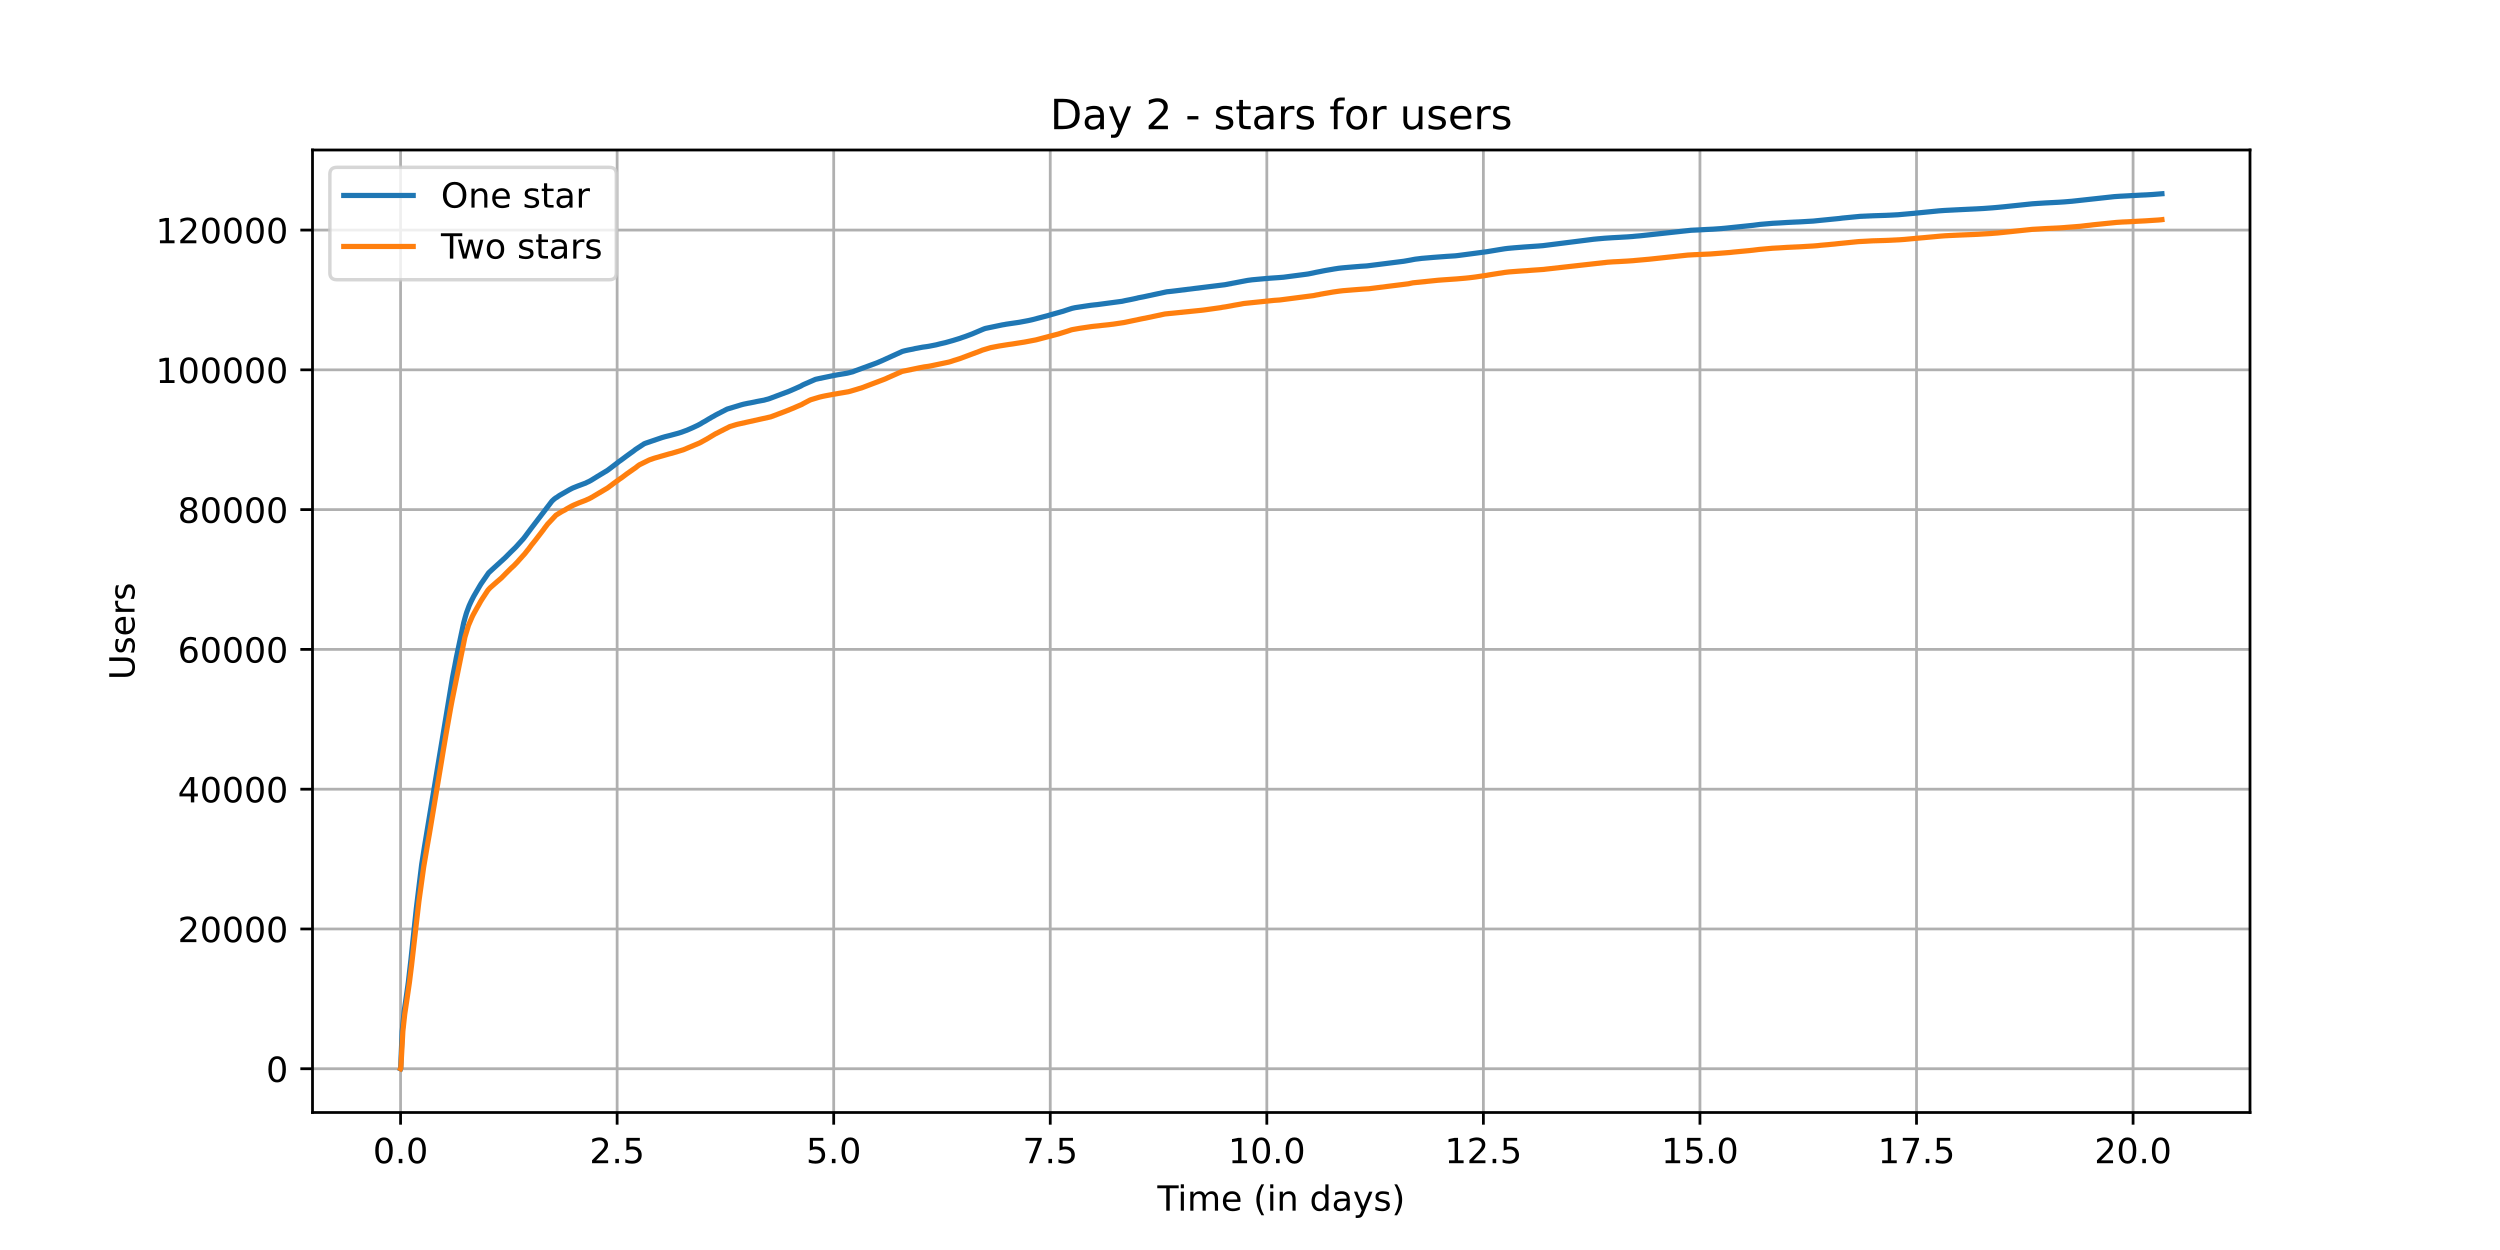 <?xml version="1.0" encoding="utf-8" standalone="no"?>
<!DOCTYPE svg PUBLIC "-//W3C//DTD SVG 1.1//EN"
  "http://www.w3.org/Graphics/SVG/1.1/DTD/svg11.dtd">
<!-- Created with matplotlib (https://matplotlib.org/) -->
<svg height="360pt" version="1.1" viewBox="0 0 720 360" width="720pt" xmlns="http://www.w3.org/2000/svg" xmlns:xlink="http://www.w3.org/1999/xlink">
 <defs>
  <style type="text/css">*{stroke-linecap:butt;stroke-linejoin:round;}</style>
 </defs>
 <g id="figure_1">
  <g id="patch_1">
   <path d="M 0 360 
L 720 360 
L 720 0 
L 0 0 
z
" style="fill:#ffffff;"/>
  </g>
  <g id="axes_1">
   <g id="patch_2">
    <path d="M 90 320.4 
L 648 320.4 
L 648 43.2 
L 90 43.2 
z
" style="fill:#ffffff;"/>
   </g>
   <g id="matplotlib.axis_1">
    <g id="xtick_1">
     <g id="line2d_1">
      <path clip-path="url(#pb32f3af2d9)" d="M 115.364 320.4 
L 115.364 43.2 
" style="fill:none;stroke:#b0b0b0;stroke-linecap:square;stroke-width:0.8;"/>
     </g>
     <g id="line2d_2">
      <defs>
       <path d="M 0 0 
L 0 3.5 
" id="m277e41b06d" style="stroke:#000000;stroke-width:0.8;"/>
      </defs>
      <g>
       <use style="stroke:#000000;stroke-width:0.8;" x="115.364" xlink:href="#m277e41b06d" y="320.4"/>
      </g>
     </g>
     <g id="text_1">
      <!-- 0.0 -->
      <g transform="translate(107.412 334.998)scale(0.1 -0.1)">
       <defs>
        <path d="M 31.781 66.406 
Q 24.172 66.406 20.328 58.906 
Q 16.5 51.422 16.5 36.375 
Q 16.5 21.391 20.328 13.891 
Q 24.172 6.391 31.781 6.391 
Q 39.453 6.391 43.281 13.891 
Q 47.125 21.391 47.125 36.375 
Q 47.125 51.422 43.281 58.906 
Q 39.453 66.406 31.781 66.406 
z
M 31.781 74.219 
Q 44.047 74.219 50.516 64.516 
Q 56.984 54.828 56.984 36.375 
Q 56.984 17.969 50.516 8.266 
Q 44.047 -1.422 31.781 -1.422 
Q 19.531 -1.422 13.062 8.266 
Q 6.594 17.969 6.594 36.375 
Q 6.594 54.828 13.062 64.516 
Q 19.531 74.219 31.781 74.219 
z
" id="DejaVuSans-48"/>
        <path d="M 10.688 12.406 
L 21 12.406 
L 21 0 
L 10.688 0 
z
" id="DejaVuSans-46"/>
       </defs>
       <use xlink:href="#DejaVuSans-48"/>
       <use x="63.623" xlink:href="#DejaVuSans-46"/>
       <use x="95.41" xlink:href="#DejaVuSans-48"/>
      </g>
     </g>
    </g>
    <g id="xtick_2">
     <g id="line2d_3">
      <path clip-path="url(#pb32f3af2d9)" d="M 177.734 320.4 
L 177.734 43.2 
" style="fill:none;stroke:#b0b0b0;stroke-linecap:square;stroke-width:0.8;"/>
     </g>
     <g id="line2d_4">
      <g>
       <use style="stroke:#000000;stroke-width:0.8;" x="177.734" xlink:href="#m277e41b06d" y="320.4"/>
      </g>
     </g>
     <g id="text_2">
      <!-- 2.5 -->
      <g transform="translate(169.782 334.998)scale(0.1 -0.1)">
       <defs>
        <path d="M 19.188 8.297 
L 53.609 8.297 
L 53.609 0 
L 7.328 0 
L 7.328 8.297 
Q 12.938 14.109 22.625 23.891 
Q 32.328 33.688 34.812 36.531 
Q 39.547 41.844 41.422 45.531 
Q 43.312 49.219 43.312 52.781 
Q 43.312 58.594 39.234 62.25 
Q 35.156 65.922 28.609 65.922 
Q 23.969 65.922 18.812 64.312 
Q 13.672 62.703 7.812 59.422 
L 7.812 69.391 
Q 13.766 71.781 18.938 73 
Q 24.125 74.219 28.422 74.219 
Q 39.75 74.219 46.484 68.547 
Q 53.219 62.891 53.219 53.422 
Q 53.219 48.922 51.531 44.891 
Q 49.859 40.875 45.406 35.406 
Q 44.188 33.984 37.641 27.219 
Q 31.109 20.453 19.188 8.297 
z
" id="DejaVuSans-50"/>
        <path d="M 10.797 72.906 
L 49.516 72.906 
L 49.516 64.594 
L 19.828 64.594 
L 19.828 46.734 
Q 21.969 47.469 24.109 47.828 
Q 26.266 48.188 28.422 48.188 
Q 40.625 48.188 47.75 41.5 
Q 54.891 34.812 54.891 23.391 
Q 54.891 11.625 47.562 5.094 
Q 40.234 -1.422 26.906 -1.422 
Q 22.312 -1.422 17.547 -0.641 
Q 12.797 0.141 7.719 1.703 
L 7.719 11.625 
Q 12.109 9.234 16.797 8.062 
Q 21.484 6.891 26.703 6.891 
Q 35.156 6.891 40.078 11.328 
Q 45.016 15.766 45.016 23.391 
Q 45.016 31 40.078 35.438 
Q 35.156 39.891 26.703 39.891 
Q 22.75 39.891 18.812 39.016 
Q 14.891 38.141 10.797 36.281 
z
" id="DejaVuSans-53"/>
       </defs>
       <use xlink:href="#DejaVuSans-50"/>
       <use x="63.623" xlink:href="#DejaVuSans-46"/>
       <use x="95.41" xlink:href="#DejaVuSans-53"/>
      </g>
     </g>
    </g>
    <g id="xtick_3">
     <g id="line2d_5">
      <path clip-path="url(#pb32f3af2d9)" d="M 240.104 320.4 
L 240.104 43.2 
" style="fill:none;stroke:#b0b0b0;stroke-linecap:square;stroke-width:0.8;"/>
     </g>
     <g id="line2d_6">
      <g>
       <use style="stroke:#000000;stroke-width:0.8;" x="240.104" xlink:href="#m277e41b06d" y="320.4"/>
      </g>
     </g>
     <g id="text_3">
      <!-- 5.0 -->
      <g transform="translate(232.152 334.998)scale(0.1 -0.1)">
       <use xlink:href="#DejaVuSans-53"/>
       <use x="63.623" xlink:href="#DejaVuSans-46"/>
       <use x="95.41" xlink:href="#DejaVuSans-48"/>
      </g>
     </g>
    </g>
    <g id="xtick_4">
     <g id="line2d_7">
      <path clip-path="url(#pb32f3af2d9)" d="M 302.474 320.4 
L 302.474 43.2 
" style="fill:none;stroke:#b0b0b0;stroke-linecap:square;stroke-width:0.8;"/>
     </g>
     <g id="line2d_8">
      <g>
       <use style="stroke:#000000;stroke-width:0.8;" x="302.474" xlink:href="#m277e41b06d" y="320.4"/>
      </g>
     </g>
     <g id="text_4">
      <!-- 7.5 -->
      <g transform="translate(294.523 334.998)scale(0.1 -0.1)">
       <defs>
        <path d="M 8.203 72.906 
L 55.078 72.906 
L 55.078 68.703 
L 28.609 0 
L 18.312 0 
L 43.219 64.594 
L 8.203 64.594 
z
" id="DejaVuSans-55"/>
       </defs>
       <use xlink:href="#DejaVuSans-55"/>
       <use x="63.623" xlink:href="#DejaVuSans-46"/>
       <use x="95.41" xlink:href="#DejaVuSans-53"/>
      </g>
     </g>
    </g>
    <g id="xtick_5">
     <g id="line2d_9">
      <path clip-path="url(#pb32f3af2d9)" d="M 364.844 320.4 
L 364.844 43.2 
" style="fill:none;stroke:#b0b0b0;stroke-linecap:square;stroke-width:0.8;"/>
     </g>
     <g id="line2d_10">
      <g>
       <use style="stroke:#000000;stroke-width:0.8;" x="364.844" xlink:href="#m277e41b06d" y="320.4"/>
      </g>
     </g>
     <g id="text_5">
      <!-- 10.0 -->
      <g transform="translate(353.711 334.998)scale(0.1 -0.1)">
       <defs>
        <path d="M 12.406 8.297 
L 28.516 8.297 
L 28.516 63.922 
L 10.984 60.406 
L 10.984 69.391 
L 28.422 72.906 
L 38.281 72.906 
L 38.281 8.297 
L 54.391 8.297 
L 54.391 0 
L 12.406 0 
z
" id="DejaVuSans-49"/>
       </defs>
       <use xlink:href="#DejaVuSans-49"/>
       <use x="63.623" xlink:href="#DejaVuSans-48"/>
       <use x="127.246" xlink:href="#DejaVuSans-46"/>
       <use x="159.033" xlink:href="#DejaVuSans-48"/>
      </g>
     </g>
    </g>
    <g id="xtick_6">
     <g id="line2d_11">
      <path clip-path="url(#pb32f3af2d9)" d="M 427.214 320.4 
L 427.214 43.2 
" style="fill:none;stroke:#b0b0b0;stroke-linecap:square;stroke-width:0.8;"/>
     </g>
     <g id="line2d_12">
      <g>
       <use style="stroke:#000000;stroke-width:0.8;" x="427.214" xlink:href="#m277e41b06d" y="320.4"/>
      </g>
     </g>
     <g id="text_6">
      <!-- 12.5 -->
      <g transform="translate(416.082 334.998)scale(0.1 -0.1)">
       <use xlink:href="#DejaVuSans-49"/>
       <use x="63.623" xlink:href="#DejaVuSans-50"/>
       <use x="127.246" xlink:href="#DejaVuSans-46"/>
       <use x="159.033" xlink:href="#DejaVuSans-53"/>
      </g>
     </g>
    </g>
    <g id="xtick_7">
     <g id="line2d_13">
      <path clip-path="url(#pb32f3af2d9)" d="M 489.585 320.4 
L 489.585 43.2 
" style="fill:none;stroke:#b0b0b0;stroke-linecap:square;stroke-width:0.8;"/>
     </g>
     <g id="line2d_14">
      <g>
       <use style="stroke:#000000;stroke-width:0.8;" x="489.585" xlink:href="#m277e41b06d" y="320.4"/>
      </g>
     </g>
     <g id="text_7">
      <!-- 15.0 -->
      <g transform="translate(478.452 334.998)scale(0.1 -0.1)">
       <use xlink:href="#DejaVuSans-49"/>
       <use x="63.623" xlink:href="#DejaVuSans-53"/>
       <use x="127.246" xlink:href="#DejaVuSans-46"/>
       <use x="159.033" xlink:href="#DejaVuSans-48"/>
      </g>
     </g>
    </g>
    <g id="xtick_8">
     <g id="line2d_15">
      <path clip-path="url(#pb32f3af2d9)" d="M 551.955 320.4 
L 551.955 43.2 
" style="fill:none;stroke:#b0b0b0;stroke-linecap:square;stroke-width:0.8;"/>
     </g>
     <g id="line2d_16">
      <g>
       <use style="stroke:#000000;stroke-width:0.8;" x="551.955" xlink:href="#m277e41b06d" y="320.4"/>
      </g>
     </g>
     <g id="text_8">
      <!-- 17.5 -->
      <g transform="translate(540.822 334.998)scale(0.1 -0.1)">
       <use xlink:href="#DejaVuSans-49"/>
       <use x="63.623" xlink:href="#DejaVuSans-55"/>
       <use x="127.246" xlink:href="#DejaVuSans-46"/>
       <use x="159.033" xlink:href="#DejaVuSans-53"/>
      </g>
     </g>
    </g>
    <g id="xtick_9">
     <g id="line2d_17">
      <path clip-path="url(#pb32f3af2d9)" d="M 614.325 320.4 
L 614.325 43.2 
" style="fill:none;stroke:#b0b0b0;stroke-linecap:square;stroke-width:0.8;"/>
     </g>
     <g id="line2d_18">
      <g>
       <use style="stroke:#000000;stroke-width:0.8;" x="614.325" xlink:href="#m277e41b06d" y="320.4"/>
      </g>
     </g>
     <g id="text_9">
      <!-- 20.0 -->
      <g transform="translate(603.192 334.998)scale(0.1 -0.1)">
       <use xlink:href="#DejaVuSans-50"/>
       <use x="63.623" xlink:href="#DejaVuSans-48"/>
       <use x="127.246" xlink:href="#DejaVuSans-46"/>
       <use x="159.033" xlink:href="#DejaVuSans-48"/>
      </g>
     </g>
    </g>
    <g id="text_10">
     <!-- Time (in days) -->
     <g transform="translate(333.327 348.677)scale(0.1 -0.1)">
      <defs>
       <path d="M -0.297 72.906 
L 61.375 72.906 
L 61.375 64.594 
L 35.5 64.594 
L 35.5 0 
L 25.594 0 
L 25.594 64.594 
L -0.297 64.594 
z
" id="DejaVuSans-84"/>
       <path d="M 9.422 54.688 
L 18.406 54.688 
L 18.406 0 
L 9.422 0 
z
M 9.422 75.984 
L 18.406 75.984 
L 18.406 64.594 
L 9.422 64.594 
z
" id="DejaVuSans-105"/>
       <path d="M 52 44.188 
Q 55.375 50.25 60.062 53.125 
Q 64.75 56 71.094 56 
Q 79.641 56 84.281 50.016 
Q 88.922 44.047 88.922 33.016 
L 88.922 0 
L 79.891 0 
L 79.891 32.719 
Q 79.891 40.578 77.094 44.375 
Q 74.312 48.188 68.609 48.188 
Q 61.625 48.188 57.562 43.547 
Q 53.516 38.922 53.516 30.906 
L 53.516 0 
L 44.484 0 
L 44.484 32.719 
Q 44.484 40.625 41.703 44.406 
Q 38.922 48.188 33.109 48.188 
Q 26.219 48.188 22.156 43.531 
Q 18.109 38.875 18.109 30.906 
L 18.109 0 
L 9.078 0 
L 9.078 54.688 
L 18.109 54.688 
L 18.109 46.188 
Q 21.188 51.219 25.484 53.609 
Q 29.781 56 35.688 56 
Q 41.656 56 45.828 52.969 
Q 50 49.953 52 44.188 
z
" id="DejaVuSans-109"/>
       <path d="M 56.203 29.594 
L 56.203 25.203 
L 14.891 25.203 
Q 15.484 15.922 20.484 11.062 
Q 25.484 6.203 34.422 6.203 
Q 39.594 6.203 44.453 7.469 
Q 49.312 8.734 54.109 11.281 
L 54.109 2.781 
Q 49.266 0.734 44.188 -0.344 
Q 39.109 -1.422 33.891 -1.422 
Q 20.797 -1.422 13.156 6.188 
Q 5.516 13.812 5.516 26.812 
Q 5.516 40.234 12.766 48.109 
Q 20.016 56 32.328 56 
Q 43.359 56 49.781 48.891 
Q 56.203 41.797 56.203 29.594 
z
M 47.219 32.234 
Q 47.125 39.594 43.094 43.984 
Q 39.062 48.391 32.422 48.391 
Q 24.906 48.391 20.391 44.141 
Q 15.875 39.891 15.188 32.172 
z
" id="DejaVuSans-101"/>
       <path id="DejaVuSans-32"/>
       <path d="M 31 75.875 
Q 24.469 64.656 21.281 53.656 
Q 18.109 42.672 18.109 31.391 
Q 18.109 20.125 21.312 9.062 
Q 24.516 -2 31 -13.188 
L 23.188 -13.188 
Q 15.875 -1.703 12.234 9.375 
Q 8.594 20.453 8.594 31.391 
Q 8.594 42.281 12.203 53.312 
Q 15.828 64.359 23.188 75.875 
z
" id="DejaVuSans-40"/>
       <path d="M 54.891 33.016 
L 54.891 0 
L 45.906 0 
L 45.906 32.719 
Q 45.906 40.484 42.875 44.328 
Q 39.844 48.188 33.797 48.188 
Q 26.516 48.188 22.312 43.547 
Q 18.109 38.922 18.109 30.906 
L 18.109 0 
L 9.078 0 
L 9.078 54.688 
L 18.109 54.688 
L 18.109 46.188 
Q 21.344 51.125 25.703 53.562 
Q 30.078 56 35.797 56 
Q 45.219 56 50.047 50.172 
Q 54.891 44.344 54.891 33.016 
z
" id="DejaVuSans-110"/>
       <path d="M 45.406 46.391 
L 45.406 75.984 
L 54.391 75.984 
L 54.391 0 
L 45.406 0 
L 45.406 8.203 
Q 42.578 3.328 38.25 0.953 
Q 33.938 -1.422 27.875 -1.422 
Q 17.969 -1.422 11.734 6.484 
Q 5.516 14.406 5.516 27.297 
Q 5.516 40.188 11.734 48.094 
Q 17.969 56 27.875 56 
Q 33.938 56 38.25 53.625 
Q 42.578 51.266 45.406 46.391 
z
M 14.797 27.297 
Q 14.797 17.391 18.875 11.75 
Q 22.953 6.109 30.078 6.109 
Q 37.203 6.109 41.297 11.75 
Q 45.406 17.391 45.406 27.297 
Q 45.406 37.203 41.297 42.844 
Q 37.203 48.484 30.078 48.484 
Q 22.953 48.484 18.875 42.844 
Q 14.797 37.203 14.797 27.297 
z
" id="DejaVuSans-100"/>
       <path d="M 34.281 27.484 
Q 23.391 27.484 19.188 25 
Q 14.984 22.516 14.984 16.5 
Q 14.984 11.719 18.141 8.906 
Q 21.297 6.109 26.703 6.109 
Q 34.188 6.109 38.703 11.406 
Q 43.219 16.703 43.219 25.484 
L 43.219 27.484 
z
M 52.203 31.203 
L 52.203 0 
L 43.219 0 
L 43.219 8.297 
Q 40.141 3.328 35.547 0.953 
Q 30.953 -1.422 24.312 -1.422 
Q 15.922 -1.422 10.953 3.297 
Q 6 8.016 6 15.922 
Q 6 25.141 12.172 29.828 
Q 18.359 34.516 30.609 34.516 
L 43.219 34.516 
L 43.219 35.406 
Q 43.219 41.609 39.141 45 
Q 35.062 48.391 27.688 48.391 
Q 23 48.391 18.547 47.266 
Q 14.109 46.141 10.016 43.891 
L 10.016 52.203 
Q 14.938 54.109 19.578 55.047 
Q 24.219 56 28.609 56 
Q 40.484 56 46.344 49.844 
Q 52.203 43.703 52.203 31.203 
z
" id="DejaVuSans-97"/>
       <path d="M 32.172 -5.078 
Q 28.375 -14.844 24.75 -17.812 
Q 21.141 -20.797 15.094 -20.797 
L 7.906 -20.797 
L 7.906 -13.281 
L 13.188 -13.281 
Q 16.891 -13.281 18.938 -11.516 
Q 21 -9.766 23.484 -3.219 
L 25.094 0.875 
L 2.984 54.688 
L 12.5 54.688 
L 29.594 11.922 
L 46.688 54.688 
L 56.203 54.688 
z
" id="DejaVuSans-121"/>
       <path d="M 44.281 53.078 
L 44.281 44.578 
Q 40.484 46.531 36.375 47.5 
Q 32.281 48.484 27.875 48.484 
Q 21.188 48.484 17.844 46.438 
Q 14.5 44.391 14.5 40.281 
Q 14.5 37.156 16.891 35.375 
Q 19.281 33.594 26.516 31.984 
L 29.594 31.297 
Q 39.156 29.25 43.188 25.516 
Q 47.219 21.781 47.219 15.094 
Q 47.219 7.469 41.188 3.016 
Q 35.156 -1.422 24.609 -1.422 
Q 20.219 -1.422 15.453 -0.562 
Q 10.688 0.297 5.422 2 
L 5.422 11.281 
Q 10.406 8.688 15.234 7.391 
Q 20.062 6.109 24.812 6.109 
Q 31.156 6.109 34.562 8.281 
Q 37.984 10.453 37.984 14.406 
Q 37.984 18.062 35.516 20.016 
Q 33.062 21.969 24.703 23.781 
L 21.578 24.516 
Q 13.234 26.266 9.516 29.906 
Q 5.812 33.547 5.812 39.891 
Q 5.812 47.609 11.281 51.797 
Q 16.75 56 26.812 56 
Q 31.781 56 36.172 55.266 
Q 40.578 54.547 44.281 53.078 
z
" id="DejaVuSans-115"/>
       <path d="M 8.016 75.875 
L 15.828 75.875 
Q 23.141 64.359 26.781 53.312 
Q 30.422 42.281 30.422 31.391 
Q 30.422 20.453 26.781 9.375 
Q 23.141 -1.703 15.828 -13.188 
L 8.016 -13.188 
Q 14.5 -2 17.703 9.062 
Q 20.906 20.125 20.906 31.391 
Q 20.906 42.672 17.703 53.656 
Q 14.5 64.656 8.016 75.875 
z
" id="DejaVuSans-41"/>
      </defs>
      <use xlink:href="#DejaVuSans-84"/>
      <use x="57.959" xlink:href="#DejaVuSans-105"/>
      <use x="85.742" xlink:href="#DejaVuSans-109"/>
      <use x="183.154" xlink:href="#DejaVuSans-101"/>
      <use x="244.678" xlink:href="#DejaVuSans-32"/>
      <use x="276.465" xlink:href="#DejaVuSans-40"/>
      <use x="315.479" xlink:href="#DejaVuSans-105"/>
      <use x="343.262" xlink:href="#DejaVuSans-110"/>
      <use x="406.641" xlink:href="#DejaVuSans-32"/>
      <use x="438.428" xlink:href="#DejaVuSans-100"/>
      <use x="501.904" xlink:href="#DejaVuSans-97"/>
      <use x="563.184" xlink:href="#DejaVuSans-121"/>
      <use x="622.363" xlink:href="#DejaVuSans-115"/>
      <use x="674.463" xlink:href="#DejaVuSans-41"/>
     </g>
    </g>
   </g>
   <g id="matplotlib.axis_2">
    <g id="ytick_1">
     <g id="line2d_19">
      <path clip-path="url(#pb32f3af2d9)" d="M 90 307.8 
L 648 307.8 
" style="fill:none;stroke:#b0b0b0;stroke-linecap:square;stroke-width:0.8;"/>
     </g>
     <g id="line2d_20">
      <defs>
       <path d="M 0 0 
L -3.5 0 
" id="m22c816aa7d" style="stroke:#000000;stroke-width:0.8;"/>
      </defs>
      <g>
       <use style="stroke:#000000;stroke-width:0.8;" x="90" xlink:href="#m22c816aa7d" y="307.8"/>
      </g>
     </g>
     <g id="text_11">
      <!-- 0 -->
      <g transform="translate(76.638 311.599)scale(0.1 -0.1)">
       <use xlink:href="#DejaVuSans-48"/>
      </g>
     </g>
    </g>
    <g id="ytick_2">
     <g id="line2d_21">
      <path clip-path="url(#pb32f3af2d9)" d="M 90 267.542 
L 648 267.542 
" style="fill:none;stroke:#b0b0b0;stroke-linecap:square;stroke-width:0.8;"/>
     </g>
     <g id="line2d_22">
      <g>
       <use style="stroke:#000000;stroke-width:0.8;" x="90" xlink:href="#m22c816aa7d" y="267.542"/>
      </g>
     </g>
     <g id="text_12">
      <!-- 20000 -->
      <g transform="translate(51.188 271.341)scale(0.1 -0.1)">
       <use xlink:href="#DejaVuSans-50"/>
       <use x="63.623" xlink:href="#DejaVuSans-48"/>
       <use x="127.246" xlink:href="#DejaVuSans-48"/>
       <use x="190.869" xlink:href="#DejaVuSans-48"/>
       <use x="254.492" xlink:href="#DejaVuSans-48"/>
      </g>
     </g>
    </g>
    <g id="ytick_3">
     <g id="line2d_23">
      <path clip-path="url(#pb32f3af2d9)" d="M 90 227.284 
L 648 227.284 
" style="fill:none;stroke:#b0b0b0;stroke-linecap:square;stroke-width:0.8;"/>
     </g>
     <g id="line2d_24">
      <g>
       <use style="stroke:#000000;stroke-width:0.8;" x="90" xlink:href="#m22c816aa7d" y="227.284"/>
      </g>
     </g>
     <g id="text_13">
      <!-- 40000 -->
      <g transform="translate(51.188 231.084)scale(0.1 -0.1)">
       <defs>
        <path d="M 37.797 64.312 
L 12.891 25.391 
L 37.797 25.391 
z
M 35.203 72.906 
L 47.609 72.906 
L 47.609 25.391 
L 58.016 25.391 
L 58.016 17.188 
L 47.609 17.188 
L 47.609 0 
L 37.797 0 
L 37.797 17.188 
L 4.891 17.188 
L 4.891 26.703 
z
" id="DejaVuSans-52"/>
       </defs>
       <use xlink:href="#DejaVuSans-52"/>
       <use x="63.623" xlink:href="#DejaVuSans-48"/>
       <use x="127.246" xlink:href="#DejaVuSans-48"/>
       <use x="190.869" xlink:href="#DejaVuSans-48"/>
       <use x="254.492" xlink:href="#DejaVuSans-48"/>
      </g>
     </g>
    </g>
    <g id="ytick_4">
     <g id="line2d_25">
      <path clip-path="url(#pb32f3af2d9)" d="M 90 187.026 
L 648 187.026 
" style="fill:none;stroke:#b0b0b0;stroke-linecap:square;stroke-width:0.8;"/>
     </g>
     <g id="line2d_26">
      <g>
       <use style="stroke:#000000;stroke-width:0.8;" x="90" xlink:href="#m22c816aa7d" y="187.026"/>
      </g>
     </g>
     <g id="text_14">
      <!-- 60000 -->
      <g transform="translate(51.188 190.826)scale(0.1 -0.1)">
       <defs>
        <path d="M 33.016 40.375 
Q 26.375 40.375 22.484 35.828 
Q 18.609 31.297 18.609 23.391 
Q 18.609 15.531 22.484 10.953 
Q 26.375 6.391 33.016 6.391 
Q 39.656 6.391 43.531 10.953 
Q 47.406 15.531 47.406 23.391 
Q 47.406 31.297 43.531 35.828 
Q 39.656 40.375 33.016 40.375 
z
M 52.594 71.297 
L 52.594 62.312 
Q 48.875 64.062 45.094 64.984 
Q 41.312 65.922 37.594 65.922 
Q 27.828 65.922 22.672 59.328 
Q 17.531 52.734 16.797 39.406 
Q 19.672 43.656 24.016 45.922 
Q 28.375 48.188 33.594 48.188 
Q 44.578 48.188 50.953 41.516 
Q 57.328 34.859 57.328 23.391 
Q 57.328 12.156 50.688 5.359 
Q 44.047 -1.422 33.016 -1.422 
Q 20.359 -1.422 13.672 8.266 
Q 6.984 17.969 6.984 36.375 
Q 6.984 53.656 15.188 63.938 
Q 23.391 74.219 37.203 74.219 
Q 40.922 74.219 44.703 73.484 
Q 48.484 72.75 52.594 71.297 
z
" id="DejaVuSans-54"/>
       </defs>
       <use xlink:href="#DejaVuSans-54"/>
       <use x="63.623" xlink:href="#DejaVuSans-48"/>
       <use x="127.246" xlink:href="#DejaVuSans-48"/>
       <use x="190.869" xlink:href="#DejaVuSans-48"/>
       <use x="254.492" xlink:href="#DejaVuSans-48"/>
      </g>
     </g>
    </g>
    <g id="ytick_5">
     <g id="line2d_27">
      <path clip-path="url(#pb32f3af2d9)" d="M 90 146.769 
L 648 146.769 
" style="fill:none;stroke:#b0b0b0;stroke-linecap:square;stroke-width:0.8;"/>
     </g>
     <g id="line2d_28">
      <g>
       <use style="stroke:#000000;stroke-width:0.8;" x="90" xlink:href="#m22c816aa7d" y="146.769"/>
      </g>
     </g>
     <g id="text_15">
      <!-- 80000 -->
      <g transform="translate(51.188 150.568)scale(0.1 -0.1)">
       <defs>
        <path d="M 31.781 34.625 
Q 24.75 34.625 20.719 30.859 
Q 16.703 27.094 16.703 20.516 
Q 16.703 13.922 20.719 10.156 
Q 24.75 6.391 31.781 6.391 
Q 38.812 6.391 42.859 10.172 
Q 46.922 13.969 46.922 20.516 
Q 46.922 27.094 42.891 30.859 
Q 38.875 34.625 31.781 34.625 
z
M 21.922 38.812 
Q 15.578 40.375 12.031 44.719 
Q 8.5 49.078 8.5 55.328 
Q 8.5 64.062 14.719 69.141 
Q 20.953 74.219 31.781 74.219 
Q 42.672 74.219 48.875 69.141 
Q 55.078 64.062 55.078 55.328 
Q 55.078 49.078 51.531 44.719 
Q 48 40.375 41.703 38.812 
Q 48.828 37.156 52.797 32.312 
Q 56.781 27.484 56.781 20.516 
Q 56.781 9.906 50.312 4.234 
Q 43.844 -1.422 31.781 -1.422 
Q 19.734 -1.422 13.25 4.234 
Q 6.781 9.906 6.781 20.516 
Q 6.781 27.484 10.781 32.312 
Q 14.797 37.156 21.922 38.812 
z
M 18.312 54.391 
Q 18.312 48.734 21.844 45.562 
Q 25.391 42.391 31.781 42.391 
Q 38.141 42.391 41.719 45.562 
Q 45.312 48.734 45.312 54.391 
Q 45.312 60.062 41.719 63.234 
Q 38.141 66.406 31.781 66.406 
Q 25.391 66.406 21.844 63.234 
Q 18.312 60.062 18.312 54.391 
z
" id="DejaVuSans-56"/>
       </defs>
       <use xlink:href="#DejaVuSans-56"/>
       <use x="63.623" xlink:href="#DejaVuSans-48"/>
       <use x="127.246" xlink:href="#DejaVuSans-48"/>
       <use x="190.869" xlink:href="#DejaVuSans-48"/>
       <use x="254.492" xlink:href="#DejaVuSans-48"/>
      </g>
     </g>
    </g>
    <g id="ytick_6">
     <g id="line2d_29">
      <path clip-path="url(#pb32f3af2d9)" d="M 90 106.511 
L 648 106.511 
" style="fill:none;stroke:#b0b0b0;stroke-linecap:square;stroke-width:0.8;"/>
     </g>
     <g id="line2d_30">
      <g>
       <use style="stroke:#000000;stroke-width:0.8;" x="90" xlink:href="#m22c816aa7d" y="106.511"/>
      </g>
     </g>
     <g id="text_16">
      <!-- 100000 -->
      <g transform="translate(44.825 110.31)scale(0.1 -0.1)">
       <use xlink:href="#DejaVuSans-49"/>
       <use x="63.623" xlink:href="#DejaVuSans-48"/>
       <use x="127.246" xlink:href="#DejaVuSans-48"/>
       <use x="190.869" xlink:href="#DejaVuSans-48"/>
       <use x="254.492" xlink:href="#DejaVuSans-48"/>
       <use x="318.115" xlink:href="#DejaVuSans-48"/>
      </g>
     </g>
    </g>
    <g id="ytick_7">
     <g id="line2d_31">
      <path clip-path="url(#pb32f3af2d9)" d="M 90 66.253 
L 648 66.253 
" style="fill:none;stroke:#b0b0b0;stroke-linecap:square;stroke-width:0.8;"/>
     </g>
     <g id="line2d_32">
      <g>
       <use style="stroke:#000000;stroke-width:0.8;" x="90" xlink:href="#m22c816aa7d" y="66.253"/>
      </g>
     </g>
     <g id="text_17">
      <!-- 120000 -->
      <g transform="translate(44.825 70.052)scale(0.1 -0.1)">
       <use xlink:href="#DejaVuSans-49"/>
       <use x="63.623" xlink:href="#DejaVuSans-50"/>
       <use x="127.246" xlink:href="#DejaVuSans-48"/>
       <use x="190.869" xlink:href="#DejaVuSans-48"/>
       <use x="254.492" xlink:href="#DejaVuSans-48"/>
       <use x="318.115" xlink:href="#DejaVuSans-48"/>
      </g>
     </g>
    </g>
    <g id="text_18">
     <!-- Users -->
     <g transform="translate(38.745 195.801)rotate(-90)scale(0.1 -0.1)">
      <defs>
       <path d="M 8.688 72.906 
L 18.609 72.906 
L 18.609 28.609 
Q 18.609 16.891 22.844 11.734 
Q 27.094 6.594 36.625 6.594 
Q 46.094 6.594 50.344 11.734 
Q 54.594 16.891 54.594 28.609 
L 54.594 72.906 
L 64.5 72.906 
L 64.5 27.391 
Q 64.5 13.141 57.438 5.859 
Q 50.391 -1.422 36.625 -1.422 
Q 22.797 -1.422 15.734 5.859 
Q 8.688 13.141 8.688 27.391 
z
" id="DejaVuSans-85"/>
       <path d="M 41.109 46.297 
Q 39.594 47.172 37.812 47.578 
Q 36.031 48 33.891 48 
Q 26.266 48 22.188 43.047 
Q 18.109 38.094 18.109 28.812 
L 18.109 0 
L 9.078 0 
L 9.078 54.688 
L 18.109 54.688 
L 18.109 46.188 
Q 20.953 51.172 25.484 53.578 
Q 30.031 56 36.531 56 
Q 37.453 56 38.578 55.875 
Q 39.703 55.766 41.062 55.516 
z
" id="DejaVuSans-114"/>
      </defs>
      <use xlink:href="#DejaVuSans-85"/>
      <use x="73.193" xlink:href="#DejaVuSans-115"/>
      <use x="125.293" xlink:href="#DejaVuSans-101"/>
      <use x="186.816" xlink:href="#DejaVuSans-114"/>
      <use x="227.93" xlink:href="#DejaVuSans-115"/>
     </g>
    </g>
   </g>
   <g id="line2d_33">
    <path clip-path="url(#pb32f3af2d9)" d="M 115.364 307.8 
L 115.401 307.691 
L 115.487 305.012 
L 115.83 297.011 
L 116.397 291.296 
L 117.039 286.852 
L 117.604 282.866 
L 118.376 276.135 
L 119.901 261.644 
L 121.446 248.933 
L 122.252 243.818 
L 130.323 195.108 
L 130.958 191.876 
L 131.44 189.299 
L 133.545 179.367 
L 133.982 177.769 
L 134.265 176.791 
L 134.411 176.342 
L 135.098 174.494 
L 135.191 174.285 
L 135.493 173.623 
L 135.739 173.091 
L 136.236 172.115 
L 136.438 171.726 
L 137.349 170.158 
L 137.556 169.81 
L 138.088 168.892 
L 138.499 168.206 
L 140.731 164.971 
L 141.452 164.303 
L 141.83 163.947 
L 145.527 160.579 
L 147.088 159.005 
L 148.306 157.821 
L 148.65 157.465 
L 150.745 155.142 
L 151.39 154.311 
L 151.638 153.969 
L 152.102 153.345 
L 152.874 152.31 
L 158.973 144.315 
L 159.626 143.717 
L 159.892 143.518 
L 160.03 143.413 
L 160.372 143.224 
L 160.801 142.914 
L 161.127 142.689 
L 161.738 142.34 
L 162.426 141.948 
L 163.99 141.046 
L 164.555 140.754 
L 164.555 140.754 
L 164.795 140.629 
L 165.053 140.511 
L 166.427 139.961 
L 166.938 139.776 
L 168.309 139.259 
L 168.625 139.148 
L 169.063 138.922 
L 169.587 138.685 
L 169.81 138.57 
L 170.314 138.29 
L 172.114 137.173 
L 174.927 135.48 
L 175.288 135.217 
L 177.967 133.18 
L 178.207 132.972 
L 178.833 132.542 
L 180.028 131.656 
L 180.234 131.497 
L 181.764 130.384 
L 182.176 130.102 
L 182.81 129.613 
L 182.81 129.613 
L 182.999 129.462 
L 182.999 129.462 
L 185.49 127.827 
L 185.931 127.642 
L 190.655 126.026 
L 191.53 125.772 
L 192.543 125.517 
L 192.981 125.406 
L 195.462 124.736 
L 195.72 124.647 
L 196.255 124.482 
L 196.733 124.303 
L 196.975 124.214 
L 197.798 123.914 
L 197.798 123.914 
L 199.24 123.288 
L 199.652 123.103 
L 200.952 122.491 
L 201.775 122.056 
L 202.262 121.742 
L 203.12 121.271 
L 204.294 120.555 
L 204.517 120.454 
L 204.889 120.207 
L 205.597 119.834 
L 206.026 119.572 
L 206.506 119.317 
L 209.407 117.823 
L 213.442 116.599 
L 213.837 116.491 
L 214.163 116.406 
L 214.906 116.251 
L 215.422 116.142 
L 216.073 116.028 
L 217.342 115.774 
L 217.865 115.653 
L 218.431 115.543 
L 220.097 115.235 
L 220.389 115.14 
L 221.161 114.943 
L 221.487 114.846 
L 227.205 112.702 
L 227.703 112.489 
L 229.128 111.869 
L 229.437 111.726 
L 230.638 111.187 
L 231.05 110.941 
L 231.497 110.722 
L 234.862 109.252 
L 235.892 109.021 
L 240.202 108.131 
L 240.785 108.026 
L 241.232 107.938 
L 243.498 107.566 
L 243.91 107.491 
L 244.39 107.382 
L 244.785 107.28 
L 245.609 107.072 
L 246.279 106.805 
L 252.547 104.506 
L 253.406 104.132 
L 253.68 104.023 
L 259.881 101.211 
L 260.602 101.016 
L 261.512 100.812 
L 263.006 100.526 
L 263.555 100.386 
L 264.191 100.275 
L 265.701 99.985 
L 266.783 99.84 
L 267.487 99.731 
L 268.245 99.584 
L 269.64 99.309 
L 270.791 99.015 
L 271.289 98.904 
L 272.302 98.669 
L 274.535 98.039 
L 275.325 97.791 
L 275.668 97.69 
L 276.012 97.58 
L 276.544 97.415 
L 276.922 97.27 
L 278.021 96.901 
L 279.206 96.46 
L 279.979 96.169 
L 283.07 94.854 
L 283.448 94.705 
L 283.809 94.584 
L 288.687 93.564 
L 289.356 93.457 
L 289.803 93.367 
L 293.511 92.825 
L 295.795 92.396 
L 296.327 92.29 
L 297.254 92.082 
L 301.566 90.955 
L 301.978 90.84 
L 302.716 90.611 
L 305.189 89.923 
L 305.464 89.84 
L 306.1 89.667 
L 306.598 89.502 
L 307.096 89.331 
L 308.453 88.896 
L 308.779 88.795 
L 309.638 88.606 
L 312.952 88.103 
L 314.189 87.922 
L 315.15 87.813 
L 316.009 87.726 
L 323.164 86.772 
L 324.074 86.567 
L 325.519 86.287 
L 326.343 86.114 
L 327.426 85.877 
L 327.838 85.764 
L 329.366 85.476 
L 329.641 85.416 
L 336.051 84.037 
L 337.116 83.928 
L 338.078 83.817 
L 352.746 82.002 
L 355.184 81.539 
L 355.785 81.43 
L 356.248 81.336 
L 358.876 80.836 
L 359.478 80.73 
L 359.804 80.691 
L 360.612 80.581 
L 364.595 80.22 
L 365.9 80.11 
L 368.218 79.951 
L 369.643 79.84 
L 376.203 78.978 
L 376.77 78.896 
L 378.127 78.626 
L 379.019 78.427 
L 380.461 78.149 
L 380.925 78.051 
L 381.474 77.944 
L 381.903 77.865 
L 383.672 77.565 
L 384.29 77.455 
L 385.612 77.253 
L 386.608 77.145 
L 387.415 77.07 
L 388.702 76.96 
L 391.88 76.696 
L 393.649 76.585 
L 404.14 75.261 
L 404.432 75.218 
L 406.269 74.896 
L 407.007 74.751 
L 407.608 74.643 
L 408.57 74.528 
L 409.411 74.417 
L 412.793 74.129 
L 414.218 74.019 
L 416.811 73.827 
L 418.511 73.719 
L 419.181 73.674 
L 420.125 73.564 
L 428.06 72.515 
L 429.64 72.255 
L 431.855 71.887 
L 433.418 71.637 
L 434.311 71.529 
L 435.119 71.452 
L 436.372 71.342 
L 439.137 71.126 
L 440.717 71.015 
L 443.037 70.856 
L 444.378 70.746 
L 457.515 69.087 
L 457.875 69.039 
L 458.94 68.904 
L 460.091 68.793 
L 460.864 68.725 
L 462.083 68.614 
L 462.77 68.566 
L 464.47 68.455 
L 466.204 68.364 
L 468.058 68.256 
L 468.693 68.222 
L 470.187 68.111 
L 471.045 68.022 
L 472.367 67.912 
L 487.035 66.317 
L 489.37 66.207 
L 491.156 66.106 
L 493.39 65.995 
L 495.725 65.83 
L 496.927 65.72 
L 504.998 64.876 
L 505.822 64.765 
L 506.887 64.627 
L 510.546 64.313 
L 512.64 64.202 
L 514.752 64.067 
L 517.018 63.956 
L 518.495 63.892 
L 520.332 63.781 
L 522.221 63.672 
L 523.268 63.562 
L 529.742 62.92 
L 530.566 62.809 
L 535.719 62.312 
L 538.141 62.201 
L 539.669 62.135 
L 543.103 62.024 
L 544.614 61.955 
L 546.64 61.847 
L 547.086 61.806 
L 551.224 61.436 
L 552.324 61.325 
L 558.47 60.722 
L 560.016 60.611 
L 561.681 60.524 
L 563.827 60.414 
L 565.407 60.337 
L 567.707 60.226 
L 569.27 60.152 
L 571.279 60.041 
L 573.888 59.848 
L 575.159 59.739 
L 575.966 59.661 
L 577.133 59.55 
L 585.306 58.695 
L 586.903 58.584 
L 588.963 58.455 
L 591.11 58.344 
L 592.861 58.252 
L 594.561 58.141 
L 595.335 58.075 
L 596.691 57.964 
L 608.918 56.629 
L 610.549 56.519 
L 612.266 56.43 
L 614.086 56.321 
L 614.636 56.303 
L 616.576 56.193 
L 618.104 56.126 
L 619.941 56.015 
L 622.636 55.8 
L 622.636 55.8 
" style="fill:none;stroke:#1f77b4;stroke-linecap:square;stroke-width:1.5;"/>
   </g>
   <g id="line2d_34">
    <path clip-path="url(#pb32f3af2d9)" d="M 115.364 307.8 
L 115.427 307.697 
L 115.487 306.87 
L 116.027 296.975 
L 116.559 292.101 
L 117.239 287.566 
L 117.908 282.983 
L 118.53 277.987 
L 119.73 267.502 
L 120.656 259.505 
L 122.029 249.65 
L 123.141 243.13 
L 123.604 240.515 
L 127.146 219.287 
L 127.683 216.012 
L 128.06 213.798 
L 128.471 211.366 
L 129.757 204.068 
L 130.22 201.596 
L 133.896 183.49 
L 134.926 180.096 
L 135.619 178.488 
L 135.979 177.654 
L 136.215 177.173 
L 136.288 177.03 
L 137.025 175.692 
L 137.453 174.929 
L 137.745 174.43 
L 138.071 173.844 
L 138.414 173.226 
L 138.825 172.564 
L 140.456 170.072 
L 140.645 169.838 
L 141.143 169.293 
L 143.213 167.477 
L 143.505 167.238 
L 143.841 166.946 
L 144.391 166.471 
L 144.602 166.259 
L 144.924 165.925 
L 145.216 165.637 
L 145.51 165.323 
L 147.191 163.645 
L 147.997 162.916 
L 148.753 162.125 
L 148.991 161.881 
L 149.508 161.284 
L 151.174 159.436 
L 152.008 158.371 
L 152.145 158.23 
L 153.208 156.789 
L 153.43 156.537 
L 154.373 155.348 
L 154.63 155.005 
L 156.499 152.576 
L 156.825 152.107 
L 157.441 151.306 
L 157.667 150.994 
L 160.115 148.373 
L 161.79 147.34 
L 162.683 146.879 
L 162.876 146.763 
L 163.287 146.503 
L 163.664 146.296 
L 164.332 145.919 
L 164.813 145.66 
L 165.311 145.428 
L 166.801 144.796 
L 167.097 144.691 
L 167.452 144.548 
L 167.749 144.44 
L 168.6 144.108 
L 168.84 144.007 
L 169.02 143.91 
L 169.638 143.653 
L 170.023 143.441 
L 170.211 143.353 
L 174.961 140.545 
L 175.734 139.965 
L 176.022 139.766 
L 176.318 139.532 
L 176.747 139.202 
L 176.953 139.065 
L 177.753 138.48 
L 178.035 138.298 
L 178.31 138.067 
L 178.901 137.678 
L 179.169 137.487 
L 180.427 136.535 
L 182.296 135.221 
L 183.068 134.693 
L 183.669 134.204 
L 184.15 133.86 
L 186.926 132.495 
L 187.2 132.385 
L 188.342 131.988 
L 188.822 131.847 
L 192.741 130.722 
L 193.187 130.611 
L 193.488 130.541 
L 196.821 129.532 
L 201.5 127.568 
L 202.605 126.964 
L 202.794 126.859 
L 203.086 126.694 
L 203.472 126.491 
L 205.987 124.979 
L 210.197 122.847 
L 212.068 122.278 
L 212.505 122.167 
L 221.951 120.06 
L 226.037 118.522 
L 226.484 118.343 
L 228.613 117.483 
L 229.488 117.093 
L 230.93 116.483 
L 231.239 116.289 
L 233.179 115.269 
L 233.54 115.116 
L 235.995 114.375 
L 236.905 114.158 
L 237.729 113.987 
L 240.167 113.534 
L 240.802 113.429 
L 241.111 113.375 
L 241.695 113.268 
L 242.313 113.167 
L 244.322 112.823 
L 244.923 112.666 
L 246.657 112.153 
L 247.446 111.907 
L 248.116 111.72 
L 252.994 109.874 
L 254.35 109.363 
L 254.745 109.212 
L 255.089 109.071 
L 255.57 108.846 
L 259.795 106.972 
L 264.809 105.919 
L 265.41 105.812 
L 266.165 105.665 
L 267.299 105.514 
L 267.917 105.406 
L 272.714 104.401 
L 273.212 104.293 
L 273.831 104.121 
L 274.861 103.769 
L 275.17 103.683 
L 276.493 103.262 
L 282.057 101.183 
L 282.28 101.1 
L 282.916 100.836 
L 285.337 100.11 
L 287.793 99.643 
L 290.403 99.228 
L 291.588 99.065 
L 292.275 98.954 
L 295.056 98.516 
L 297.546 98.039 
L 298.13 97.93 
L 298.473 97.855 
L 302.647 96.756 
L 304.004 96.4 
L 304.777 96.199 
L 307.457 95.365 
L 308.538 95.001 
L 308.899 94.917 
L 310.926 94.558 
L 314.378 94.047 
L 315.253 93.95 
L 316.387 93.84 
L 317.385 93.717 
L 318.451 93.608 
L 319.367 93.508 
L 320.227 93.399 
L 320.554 93.365 
L 323.765 92.881 
L 328.851 91.811 
L 329.418 91.702 
L 329.71 91.656 
L 335.467 90.432 
L 336.429 90.329 
L 336.652 90.303 
L 337.46 90.229 
L 345.067 89.456 
L 346.148 89.345 
L 346.646 89.286 
L 347.455 89.176 
L 351.595 88.594 
L 352.076 88.491 
L 352.866 88.381 
L 354.651 88.065 
L 354.978 87.996 
L 355.545 87.888 
L 357.313 87.584 
L 357.846 87.473 
L 358.258 87.402 
L 366.93 86.507 
L 368.544 86.396 
L 378.332 85.128 
L 379.191 84.945 
L 379.86 84.836 
L 380.376 84.715 
L 380.994 84.613 
L 381.32 84.546 
L 382.006 84.437 
L 383.93 84.103 
L 384.668 83.995 
L 385.852 83.828 
L 386.814 83.717 
L 389.784 83.475 
L 391.64 83.33 
L 392.361 83.272 
L 394.215 83.161 
L 405.599 81.73 
L 406.063 81.633 
L 406.544 81.529 
L 406.973 81.448 
L 414.201 80.706 
L 415.678 80.595 
L 418.047 80.43 
L 419.661 80.319 
L 419.919 80.293 
L 421.224 80.182 
L 422.014 80.112 
L 423.096 80.001 
L 424.059 79.884 
L 424.918 79.774 
L 428.3 79.274 
L 428.506 79.224 
L 429.193 79.113 
L 431.821 78.697 
L 432.165 78.654 
L 432.851 78.548 
L 433.264 78.473 
L 434.139 78.367 
L 434.638 78.31 
L 437.42 78.097 
L 439.051 77.986 
L 439.652 77.956 
L 440.957 77.845 
L 443.21 77.69 
L 444.687 77.582 
L 445.048 77.531 
L 463.01 75.52 
L 464.573 75.41 
L 466.135 75.335 
L 468.058 75.224 
L 468.693 75.188 
L 470.29 75.077 
L 471.097 74.999 
L 474.875 74.663 
L 475.94 74.552 
L 486.09 73.463 
L 487.98 73.352 
L 488.563 73.328 
L 490.108 73.26 
L 492.599 73.149 
L 498.335 72.702 
L 499.279 72.596 
L 503.829 72.169 
L 504.791 72.064 
L 505.135 72.022 
L 506.011 71.915 
L 506.544 71.847 
L 510.443 71.497 
L 512.486 71.386 
L 514.597 71.251 
L 516.898 71.14 
L 518.375 71.076 
L 520.212 70.965 
L 522.066 70.856 
L 523.491 70.746 
L 524.435 70.637 
L 525.706 70.526 
L 526.462 70.462 
L 527.56 70.353 
L 528.333 70.285 
L 529.295 70.174 
L 535.256 69.58 
L 537.385 69.47 
L 539.257 69.363 
L 542.914 69.252 
L 544.339 69.194 
L 546.554 69.083 
L 546.932 69.065 
L 548.494 68.954 
L 552.924 68.542 
L 554.195 68.431 
L 558.693 68.018 
L 560.084 67.908 
L 561.732 67.823 
L 564.119 67.712 
L 565.578 67.65 
L 568.257 67.539 
L 569.768 67.471 
L 571.519 67.36 
L 573.356 67.253 
L 574.644 67.145 
L 575.33 67.098 
L 576.326 66.992 
L 576.773 66.949 
L 585.238 66.06 
L 587.144 65.949 
L 589.084 65.83 
L 591.453 65.72 
L 593.067 65.643 
L 594.595 65.536 
L 595.043 65.496 
L 597.859 65.275 
L 599.249 65.164 
L 599.781 65.096 
L 600.777 64.975 
L 601.859 64.864 
L 602.889 64.733 
L 609.587 64.053 
L 611.305 63.942 
L 612.799 63.876 
L 614.876 63.767 
L 615.546 63.723 
L 617.761 63.612 
L 619.907 63.473 
L 621.623 63.362 
L 622.379 63.296 
L 622.636 63.262 
L 622.636 63.262 
" style="fill:none;stroke:#ff7f0e;stroke-linecap:square;stroke-width:1.5;"/>
   </g>
   <g id="patch_3">
    <path d="M 90 320.4 
L 90 43.2 
" style="fill:none;stroke:#000000;stroke-linecap:square;stroke-linejoin:miter;stroke-width:0.8;"/>
   </g>
   <g id="patch_4">
    <path d="M 648 320.4 
L 648 43.2 
" style="fill:none;stroke:#000000;stroke-linecap:square;stroke-linejoin:miter;stroke-width:0.8;"/>
   </g>
   <g id="patch_5">
    <path d="M 90 320.4 
L 648 320.4 
" style="fill:none;stroke:#000000;stroke-linecap:square;stroke-linejoin:miter;stroke-width:0.8;"/>
   </g>
   <g id="patch_6">
    <path d="M 90 43.2 
L 648 43.2 
" style="fill:none;stroke:#000000;stroke-linecap:square;stroke-linejoin:miter;stroke-width:0.8;"/>
   </g>
   <g id="text_19">
    <!-- Day 2 - stars for users -->
    <g transform="translate(302.426 37.2)scale(0.12 -0.12)">
     <defs>
      <path d="M 19.672 64.797 
L 19.672 8.109 
L 31.594 8.109 
Q 46.688 8.109 53.688 14.938 
Q 60.688 21.781 60.688 36.531 
Q 60.688 51.172 53.688 57.984 
Q 46.688 64.797 31.594 64.797 
z
M 9.812 72.906 
L 30.078 72.906 
Q 51.266 72.906 61.172 64.094 
Q 71.094 55.281 71.094 36.531 
Q 71.094 17.672 61.125 8.828 
Q 51.172 0 30.078 0 
L 9.812 0 
z
" id="DejaVuSans-68"/>
      <path d="M 4.891 31.391 
L 31.203 31.391 
L 31.203 23.391 
L 4.891 23.391 
z
" id="DejaVuSans-45"/>
      <path d="M 18.312 70.219 
L 18.312 54.688 
L 36.812 54.688 
L 36.812 47.703 
L 18.312 47.703 
L 18.312 18.016 
Q 18.312 11.328 20.141 9.422 
Q 21.969 7.516 27.594 7.516 
L 36.812 7.516 
L 36.812 0 
L 27.594 0 
Q 17.188 0 13.234 3.875 
Q 9.281 7.766 9.281 18.016 
L 9.281 47.703 
L 2.688 47.703 
L 2.688 54.688 
L 9.281 54.688 
L 9.281 70.219 
z
" id="DejaVuSans-116"/>
      <path d="M 37.109 75.984 
L 37.109 68.5 
L 28.516 68.5 
Q 23.688 68.5 21.797 66.547 
Q 19.922 64.594 19.922 59.516 
L 19.922 54.688 
L 34.719 54.688 
L 34.719 47.703 
L 19.922 47.703 
L 19.922 0 
L 10.891 0 
L 10.891 47.703 
L 2.297 47.703 
L 2.297 54.688 
L 10.891 54.688 
L 10.891 58.5 
Q 10.891 67.625 15.141 71.797 
Q 19.391 75.984 28.609 75.984 
z
" id="DejaVuSans-102"/>
      <path d="M 30.609 48.391 
Q 23.391 48.391 19.188 42.75 
Q 14.984 37.109 14.984 27.297 
Q 14.984 17.484 19.156 11.844 
Q 23.344 6.203 30.609 6.203 
Q 37.797 6.203 41.984 11.859 
Q 46.188 17.531 46.188 27.297 
Q 46.188 37.016 41.984 42.703 
Q 37.797 48.391 30.609 48.391 
z
M 30.609 56 
Q 42.328 56 49.016 48.375 
Q 55.719 40.766 55.719 27.297 
Q 55.719 13.875 49.016 6.219 
Q 42.328 -1.422 30.609 -1.422 
Q 18.844 -1.422 12.172 6.219 
Q 5.516 13.875 5.516 27.297 
Q 5.516 40.766 12.172 48.375 
Q 18.844 56 30.609 56 
z
" id="DejaVuSans-111"/>
      <path d="M 8.5 21.578 
L 8.5 54.688 
L 17.484 54.688 
L 17.484 21.922 
Q 17.484 14.156 20.5 10.266 
Q 23.531 6.391 29.594 6.391 
Q 36.859 6.391 41.078 11.031 
Q 45.312 15.672 45.312 23.688 
L 45.312 54.688 
L 54.297 54.688 
L 54.297 0 
L 45.312 0 
L 45.312 8.406 
Q 42.047 3.422 37.719 1 
Q 33.406 -1.422 27.688 -1.422 
Q 18.266 -1.422 13.375 4.438 
Q 8.5 10.297 8.5 21.578 
z
M 31.109 56 
z
" id="DejaVuSans-117"/>
     </defs>
     <use xlink:href="#DejaVuSans-68"/>
     <use x="77.002" xlink:href="#DejaVuSans-97"/>
     <use x="138.281" xlink:href="#DejaVuSans-121"/>
     <use x="197.461" xlink:href="#DejaVuSans-32"/>
     <use x="229.248" xlink:href="#DejaVuSans-50"/>
     <use x="292.871" xlink:href="#DejaVuSans-32"/>
     <use x="324.658" xlink:href="#DejaVuSans-45"/>
     <use x="360.742" xlink:href="#DejaVuSans-32"/>
     <use x="392.529" xlink:href="#DejaVuSans-115"/>
     <use x="444.629" xlink:href="#DejaVuSans-116"/>
     <use x="483.838" xlink:href="#DejaVuSans-97"/>
     <use x="545.117" xlink:href="#DejaVuSans-114"/>
     <use x="586.23" xlink:href="#DejaVuSans-115"/>
     <use x="638.33" xlink:href="#DejaVuSans-32"/>
     <use x="670.117" xlink:href="#DejaVuSans-102"/>
     <use x="705.322" xlink:href="#DejaVuSans-111"/>
     <use x="766.504" xlink:href="#DejaVuSans-114"/>
     <use x="807.617" xlink:href="#DejaVuSans-32"/>
     <use x="839.404" xlink:href="#DejaVuSans-117"/>
     <use x="902.783" xlink:href="#DejaVuSans-115"/>
     <use x="954.883" xlink:href="#DejaVuSans-101"/>
     <use x="1016.406" xlink:href="#DejaVuSans-114"/>
     <use x="1057.52" xlink:href="#DejaVuSans-115"/>
    </g>
   </g>
   <g id="legend_1">
    <g id="patch_7">
     <path d="M 97 80.556 
L 175.511 80.556 
Q 177.511 80.556 177.511 78.556 
L 177.511 50.2 
Q 177.511 48.2 175.511 48.2 
L 97 48.2 
Q 95 48.2 95 50.2 
L 95 78.556 
Q 95 80.556 97 80.556 
z
" style="fill:#ffffff;opacity:0.8;stroke:#cccccc;stroke-linejoin:miter;"/>
    </g>
    <g id="line2d_35">
     <path d="M 99 56.298 
L 119 56.298 
" style="fill:none;stroke:#1f77b4;stroke-linecap:square;stroke-width:1.5;"/>
    </g>
    <g id="line2d_36"/>
    <g id="text_20">
     <!-- One star -->
     <g transform="translate(127 59.798)scale(0.1 -0.1)">
      <defs>
       <path d="M 39.406 66.219 
Q 28.656 66.219 22.328 58.203 
Q 16.016 50.203 16.016 36.375 
Q 16.016 22.609 22.328 14.594 
Q 28.656 6.594 39.406 6.594 
Q 50.141 6.594 56.422 14.594 
Q 62.703 22.609 62.703 36.375 
Q 62.703 50.203 56.422 58.203 
Q 50.141 66.219 39.406 66.219 
z
M 39.406 74.219 
Q 54.734 74.219 63.906 63.938 
Q 73.094 53.656 73.094 36.375 
Q 73.094 19.141 63.906 8.859 
Q 54.734 -1.422 39.406 -1.422 
Q 24.031 -1.422 14.812 8.828 
Q 5.609 19.094 5.609 36.375 
Q 5.609 53.656 14.812 63.938 
Q 24.031 74.219 39.406 74.219 
z
" id="DejaVuSans-79"/>
      </defs>
      <use xlink:href="#DejaVuSans-79"/>
      <use x="78.711" xlink:href="#DejaVuSans-110"/>
      <use x="142.09" xlink:href="#DejaVuSans-101"/>
      <use x="203.613" xlink:href="#DejaVuSans-32"/>
      <use x="235.4" xlink:href="#DejaVuSans-115"/>
      <use x="287.5" xlink:href="#DejaVuSans-116"/>
      <use x="326.709" xlink:href="#DejaVuSans-97"/>
      <use x="387.988" xlink:href="#DejaVuSans-114"/>
     </g>
    </g>
    <g id="line2d_37">
     <path d="M 99 70.977 
L 119 70.977 
" style="fill:none;stroke:#ff7f0e;stroke-linecap:square;stroke-width:1.5;"/>
    </g>
    <g id="line2d_38"/>
    <g id="text_21">
     <!-- Two stars -->
     <g transform="translate(127 74.477)scale(0.1 -0.1)">
      <defs>
       <path d="M 4.203 54.688 
L 13.188 54.688 
L 24.422 12.016 
L 35.594 54.688 
L 46.188 54.688 
L 57.422 12.016 
L 68.609 54.688 
L 77.594 54.688 
L 63.281 0 
L 52.688 0 
L 40.922 44.828 
L 29.109 0 
L 18.5 0 
z
" id="DejaVuSans-119"/>
      </defs>
      <use xlink:href="#DejaVuSans-84"/>
      <use x="44.584" xlink:href="#DejaVuSans-119"/>
      <use x="126.371" xlink:href="#DejaVuSans-111"/>
      <use x="187.553" xlink:href="#DejaVuSans-32"/>
      <use x="219.34" xlink:href="#DejaVuSans-115"/>
      <use x="271.439" xlink:href="#DejaVuSans-116"/>
      <use x="310.648" xlink:href="#DejaVuSans-97"/>
      <use x="371.928" xlink:href="#DejaVuSans-114"/>
      <use x="413.041" xlink:href="#DejaVuSans-115"/>
     </g>
    </g>
   </g>
  </g>
 </g>
 <defs>
  <clipPath id="pb32f3af2d9">
   <rect height="277.2" width="558" x="90" y="43.2"/>
  </clipPath>
 </defs>
</svg>
